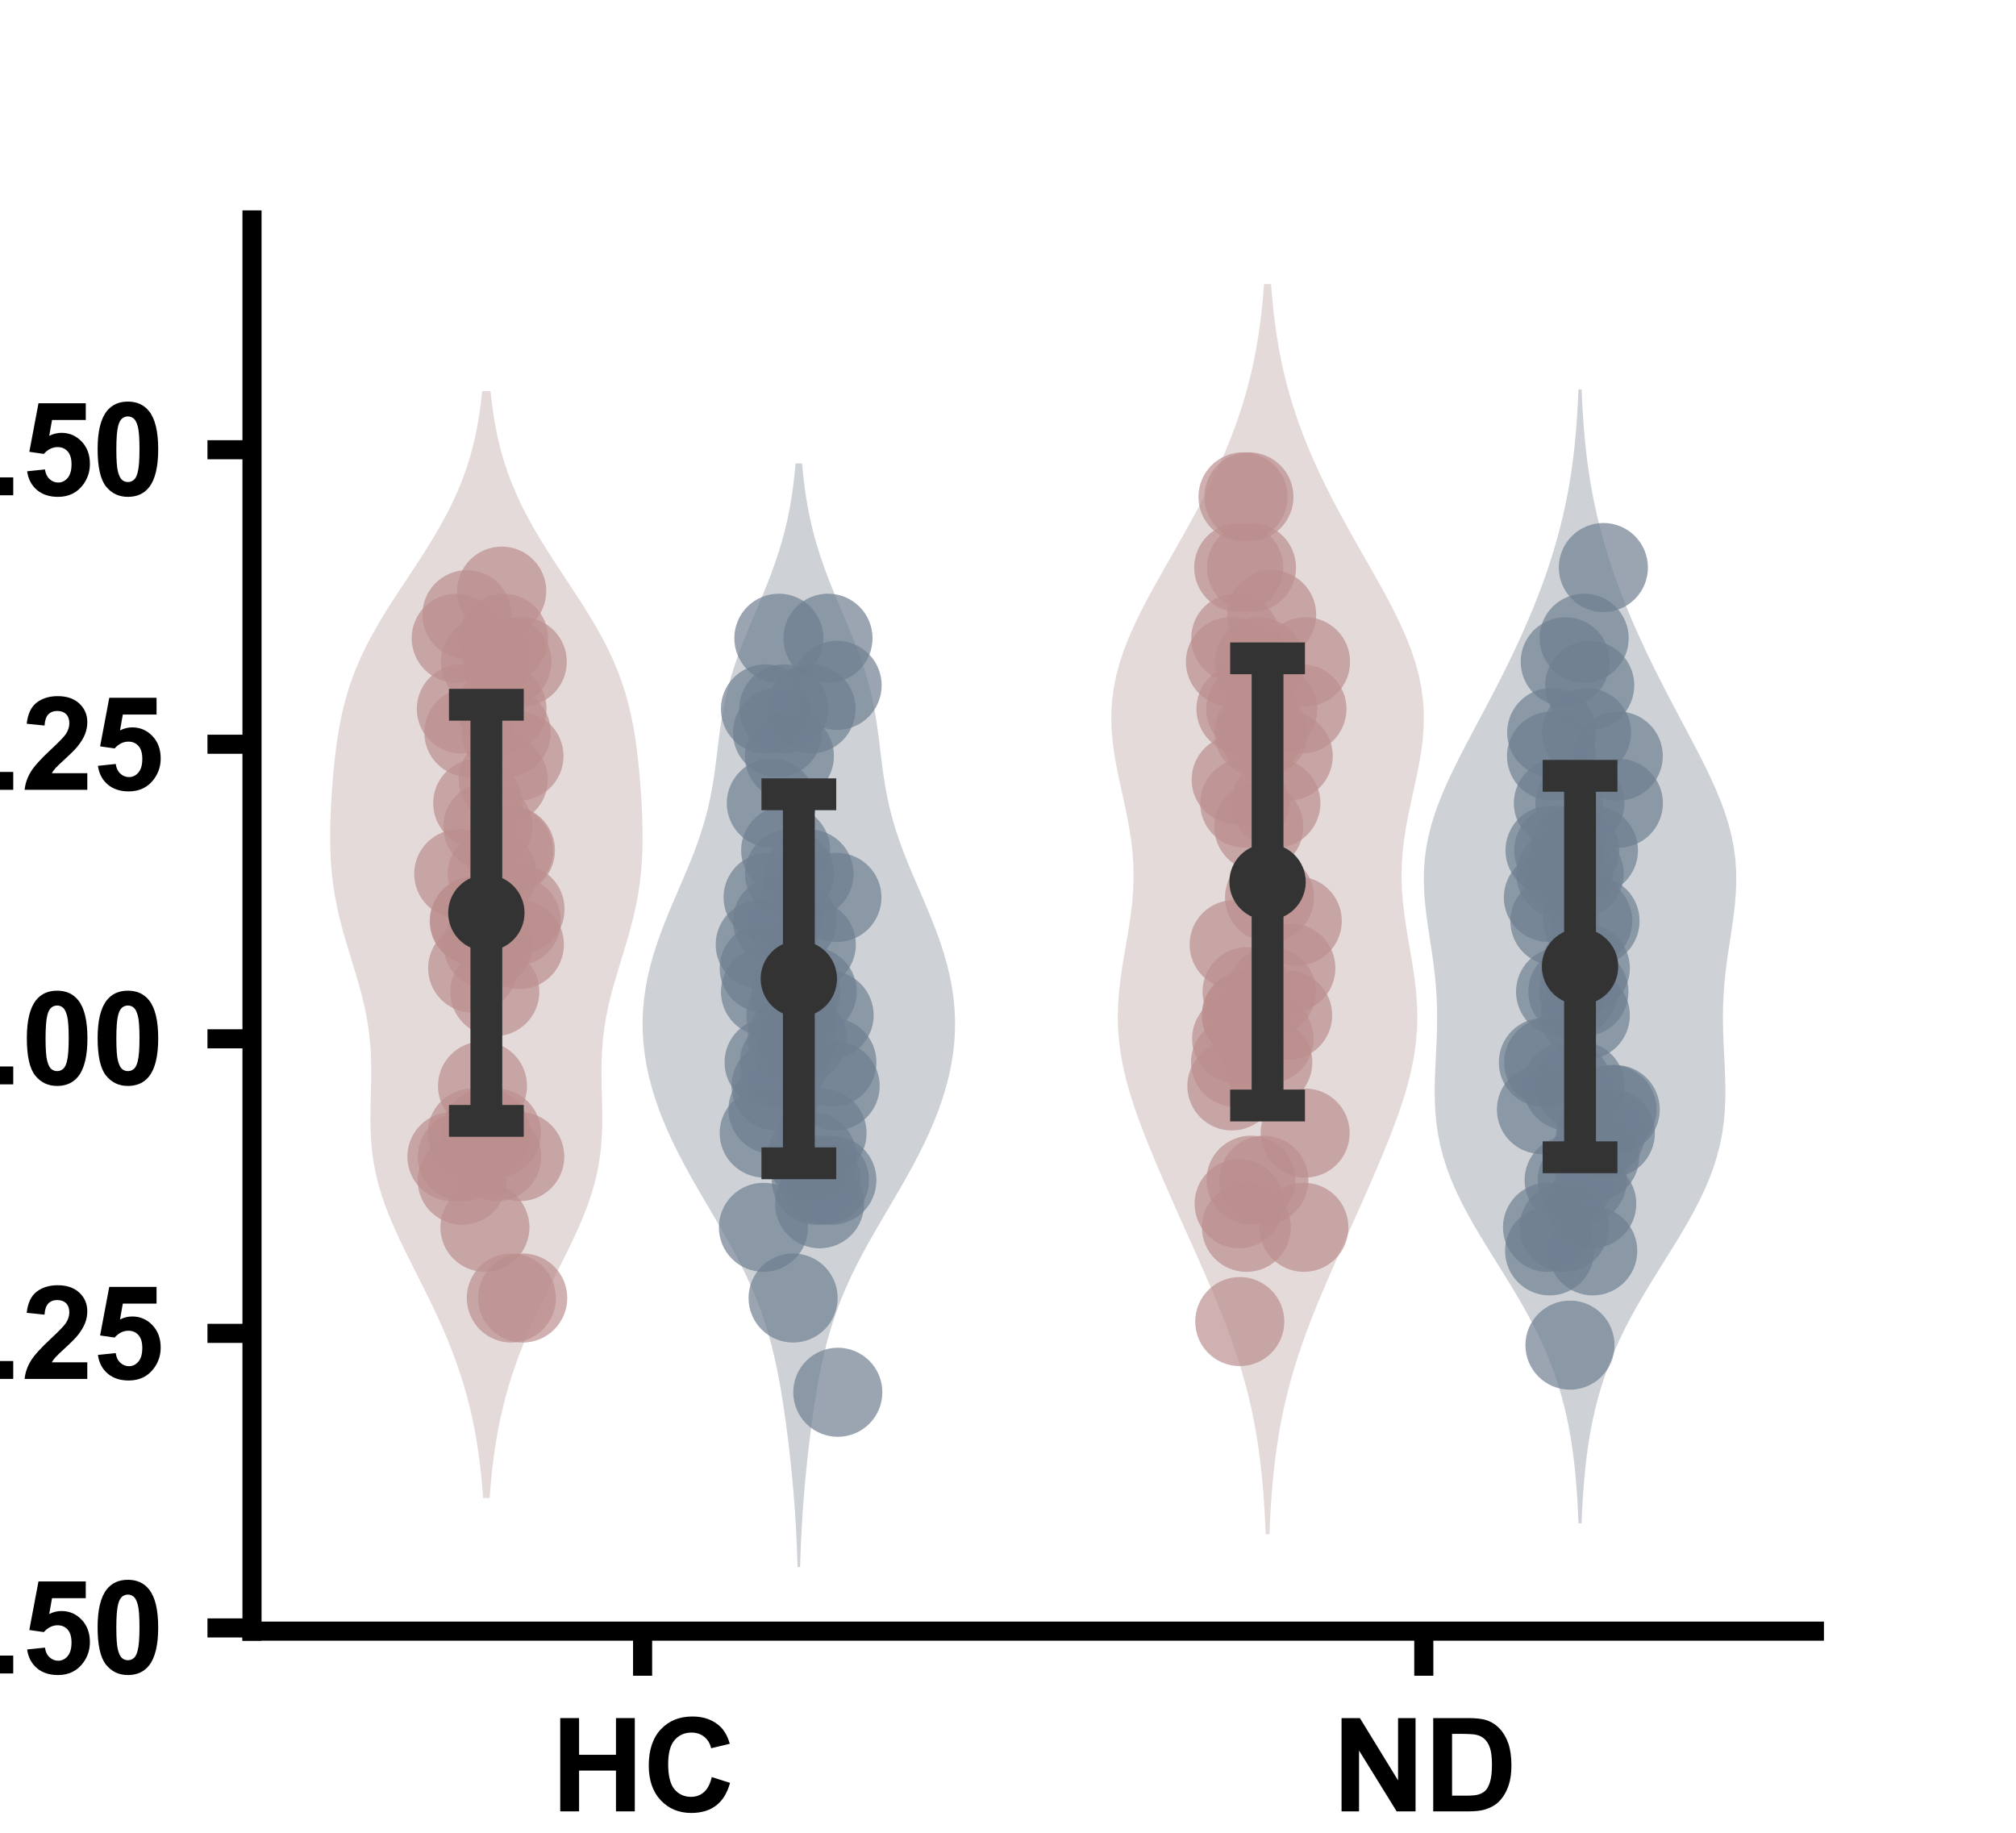 <?xml version="1.0" encoding="utf-8" standalone="no"?>
<!DOCTYPE svg PUBLIC "-//W3C//DTD SVG 1.1//EN"
  "http://www.w3.org/Graphics/SVG/1.1/DTD/svg11.dtd">
<svg xmlns:xlink="http://www.w3.org/1999/xlink" width="158.4pt" height="144pt" viewBox="0 0 158.4 144" xmlns="http://www.w3.org/2000/svg" version="1.1">
 <defs>
  <style type="text/css">*{stroke-linejoin: round; stroke-linecap: butt}</style>
 </defs>
 <g id="figure_1">
  <g id="patch_1">
   <path d="M 0 144 
L 158.4 144 
L 158.4 0 
L 0 0 
L 0 144 
z
" style="fill: none"/>
  </g>
  <g id="axes_1">
   <g id="patch_2">
    <path d="M 19.8 128.16 
L 142.56 128.16 
L 142.56 17.28 
L 19.8 17.28 
L 19.8 128.16 
z
" style="fill: none"/>
   </g>
   <g id="PolyCollection_1">
    <path d="M 38.47 117.696 
L 37.958 117.696 
L 37.89 116.818 
L 37.809 115.94 
L 37.711 115.061 
L 37.597 114.183 
L 37.463 113.304 
L 37.309 112.426 
L 37.133 111.547 
L 36.935 110.669 
L 36.712 109.79 
L 36.465 108.912 
L 36.192 108.033 
L 35.894 107.155 
L 35.572 106.277 
L 35.225 105.398 
L 34.856 104.52 
L 34.465 103.641 
L 34.056 102.763 
L 33.632 101.884 
L 33.196 101.006 
L 32.754 100.127 
L 32.312 99.249 
L 31.874 98.37 
L 31.449 97.492 
L 31.043 96.614 
L 30.663 95.735 
L 30.317 94.857 
L 30.01 93.978 
L 29.746 93.1 
L 29.528 92.221 
L 29.359 91.343 
L 29.236 90.464 
L 29.157 89.586 
L 29.115 88.708 
L 29.104 87.829 
L 29.114 86.951 
L 29.135 86.072 
L 29.156 85.194 
L 29.168 84.315 
L 29.16 83.437 
L 29.125 82.558 
L 29.057 81.68 
L 28.952 80.801 
L 28.809 79.923 
L 28.629 79.045 
L 28.416 78.166 
L 28.178 77.288 
L 27.92 76.409 
L 27.652 75.531 
L 27.383 74.652 
L 27.121 73.774 
L 26.875 72.895 
L 26.651 72.017 
L 26.455 71.139 
L 26.29 70.26 
L 26.158 69.382 
L 26.059 68.503 
L 25.991 67.625 
L 25.952 66.746 
L 25.938 65.868 
L 25.946 64.989 
L 25.971 64.111 
L 26.011 63.232 
L 26.064 62.354 
L 26.128 61.476 
L 26.204 60.597 
L 26.293 59.719 
L 26.397 58.84 
L 26.52 57.962 
L 26.667 57.083 
L 26.841 56.205 
L 27.048 55.326 
L 27.292 54.448 
L 27.576 53.57 
L 27.903 52.691 
L 28.273 51.813 
L 28.687 50.934 
L 29.142 50.056 
L 29.634 49.177 
L 30.159 48.299 
L 30.709 47.42 
L 31.278 46.542 
L 31.857 45.663 
L 32.438 44.785 
L 33.012 43.907 
L 33.572 43.028 
L 34.11 42.15 
L 34.62 41.271 
L 35.098 40.393 
L 35.538 39.514 
L 35.94 38.636 
L 36.3 37.757 
L 36.62 36.879 
L 36.901 36.001 
L 37.143 35.122 
L 37.35 34.244 
L 37.524 33.365 
L 37.669 32.487 
L 37.788 31.608 
L 37.885 30.73 
L 38.543 30.73 
L 38.543 30.73 
L 38.64 31.608 
L 38.759 32.487 
L 38.904 33.365 
L 39.078 34.244 
L 39.285 35.122 
L 39.527 36.001 
L 39.808 36.879 
L 40.128 37.757 
L 40.488 38.636 
L 40.89 39.514 
L 41.33 40.393 
L 41.808 41.271 
L 42.318 42.15 
L 42.856 43.028 
L 43.416 43.907 
L 43.99 44.785 
L 44.571 45.663 
L 45.15 46.542 
L 45.719 47.42 
L 46.269 48.299 
L 46.794 49.177 
L 47.286 50.056 
L 47.741 50.934 
L 48.155 51.813 
L 48.525 52.691 
L 48.852 53.57 
L 49.136 54.448 
L 49.38 55.326 
L 49.587 56.205 
L 49.761 57.083 
L 49.908 57.962 
L 50.031 58.84 
L 50.135 59.719 
L 50.224 60.597 
L 50.3 61.476 
L 50.364 62.354 
L 50.417 63.232 
L 50.457 64.111 
L 50.482 64.989 
L 50.49 65.868 
L 50.476 66.746 
L 50.437 67.625 
L 50.369 68.503 
L 50.27 69.382 
L 50.138 70.26 
L 49.973 71.139 
L 49.777 72.017 
L 49.553 72.895 
L 49.307 73.774 
L 49.045 74.652 
L 48.776 75.531 
L 48.508 76.409 
L 48.25 77.288 
L 48.012 78.166 
L 47.799 79.045 
L 47.619 79.923 
L 47.476 80.801 
L 47.371 81.68 
L 47.303 82.558 
L 47.268 83.437 
L 47.26 84.315 
L 47.272 85.194 
L 47.293 86.072 
L 47.314 86.951 
L 47.324 87.829 
L 47.313 88.708 
L 47.271 89.586 
L 47.192 90.464 
L 47.069 91.343 
L 46.9 92.221 
L 46.682 93.1 
L 46.418 93.978 
L 46.111 94.857 
L 45.765 95.735 
L 45.385 96.614 
L 44.979 97.492 
L 44.554 98.37 
L 44.116 99.249 
L 43.674 100.127 
L 43.232 101.006 
L 42.796 101.884 
L 42.372 102.763 
L 41.963 103.641 
L 41.572 104.52 
L 41.203 105.398 
L 40.856 106.277 
L 40.534 107.155 
L 40.236 108.033 
L 39.963 108.912 
L 39.716 109.79 
L 39.493 110.669 
L 39.295 111.547 
L 39.119 112.426 
L 38.965 113.304 
L 38.831 114.183 
L 38.717 115.061 
L 38.619 115.94 
L 38.538 116.818 
L 38.47 117.696 
z
" clip-path="url(#p661b9a3dc6)" style="fill: #b69595; fill-opacity: 0.35"/>
   </g>
   <g id="PolyCollection_2">
    <path d="M 62.864 123.12 
L 62.668 123.12 
L 62.639 122.244 
L 62.605 121.368 
L 62.563 120.493 
L 62.514 119.617 
L 62.458 118.741 
L 62.394 117.865 
L 62.323 116.989 
L 62.243 116.113 
L 62.157 115.238 
L 62.063 114.362 
L 61.962 113.486 
L 61.854 112.61 
L 61.738 111.734 
L 61.615 110.859 
L 61.481 109.983 
L 61.337 109.107 
L 61.179 108.231 
L 61.005 107.355 
L 60.811 106.48 
L 60.595 105.604 
L 60.354 104.728 
L 60.085 103.852 
L 59.784 102.976 
L 59.452 102.1 
L 59.087 101.225 
L 58.69 100.349 
L 58.262 99.473 
L 57.808 98.597 
L 57.33 97.721 
L 56.835 96.846 
L 56.326 95.97 
L 55.812 95.094 
L 55.297 94.218 
L 54.788 93.342 
L 54.29 92.467 
L 53.808 91.591 
L 53.348 90.715 
L 52.912 89.839 
L 52.505 88.963 
L 52.129 88.087 
L 51.787 87.212 
L 51.481 86.336 
L 51.213 85.46 
L 50.985 84.584 
L 50.798 83.708 
L 50.655 82.833 
L 50.555 81.957 
L 50.5 81.081 
L 50.49 80.205 
L 50.526 79.329 
L 50.607 78.453 
L 50.732 77.578 
L 50.9 76.702 
L 51.109 75.826 
L 51.357 74.95 
L 51.639 74.074 
L 51.952 73.199 
L 52.291 72.323 
L 52.649 71.447 
L 53.021 70.571 
L 53.399 69.695 
L 53.775 68.82 
L 54.142 67.944 
L 54.491 67.068 
L 54.818 66.192 
L 55.115 65.316 
L 55.38 64.44 
L 55.61 63.565 
L 55.806 62.689 
L 55.971 61.813 
L 56.11 60.937 
L 56.23 60.061 
L 56.338 59.186 
L 56.444 58.31 
L 56.557 57.434 
L 56.685 56.558 
L 56.837 55.682 
L 57.017 54.807 
L 57.229 53.931 
L 57.475 53.055 
L 57.754 52.179 
L 58.064 51.303 
L 58.398 50.427 
L 58.752 49.552 
L 59.118 48.676 
L 59.489 47.8 
L 59.856 46.924 
L 60.213 46.048 
L 60.554 45.173 
L 60.873 44.297 
L 61.167 43.421 
L 61.432 42.545 
L 61.668 41.669 
L 61.874 40.793 
L 62.051 39.918 
L 62.2 39.042 
L 62.325 38.166 
L 62.427 37.29 
L 62.508 36.414 
L 63.024 36.414 
L 63.024 36.414 
L 63.105 37.29 
L 63.207 38.166 
L 63.332 39.042 
L 63.481 39.918 
L 63.658 40.793 
L 63.864 41.669 
L 64.1 42.545 
L 64.365 43.421 
L 64.659 44.297 
L 64.978 45.173 
L 65.319 46.048 
L 65.676 46.924 
L 66.043 47.8 
L 66.414 48.676 
L 66.78 49.552 
L 67.134 50.427 
L 67.468 51.303 
L 67.778 52.179 
L 68.057 53.055 
L 68.303 53.931 
L 68.515 54.807 
L 68.695 55.682 
L 68.847 56.558 
L 68.975 57.434 
L 69.088 58.31 
L 69.194 59.186 
L 69.302 60.061 
L 69.422 60.937 
L 69.561 61.813 
L 69.726 62.689 
L 69.922 63.565 
L 70.152 64.44 
L 70.417 65.316 
L 70.714 66.192 
L 71.041 67.068 
L 71.39 67.944 
L 71.757 68.82 
L 72.133 69.695 
L 72.511 70.571 
L 72.883 71.447 
L 73.241 72.323 
L 73.58 73.199 
L 73.893 74.074 
L 74.175 74.95 
L 74.423 75.826 
L 74.632 76.702 
L 74.8 77.578 
L 74.925 78.453 
L 75.006 79.329 
L 75.042 80.205 
L 75.032 81.081 
L 74.977 81.957 
L 74.877 82.833 
L 74.734 83.708 
L 74.547 84.584 
L 74.319 85.46 
L 74.051 86.336 
L 73.745 87.212 
L 73.403 88.087 
L 73.027 88.963 
L 72.62 89.839 
L 72.184 90.715 
L 71.724 91.591 
L 71.242 92.467 
L 70.744 93.342 
L 70.235 94.218 
L 69.72 95.094 
L 69.206 95.97 
L 68.697 96.846 
L 68.202 97.721 
L 67.724 98.597 
L 67.27 99.473 
L 66.842 100.349 
L 66.445 101.225 
L 66.08 102.1 
L 65.748 102.976 
L 65.447 103.852 
L 65.178 104.728 
L 64.937 105.604 
L 64.721 106.48 
L 64.527 107.355 
L 64.353 108.231 
L 64.195 109.107 
L 64.051 109.983 
L 63.917 110.859 
L 63.794 111.734 
L 63.678 112.61 
L 63.57 113.486 
L 63.469 114.362 
L 63.375 115.238 
L 63.289 116.113 
L 63.209 116.989 
L 63.138 117.865 
L 63.074 118.741 
L 63.018 119.617 
L 62.969 120.493 
L 62.927 121.368 
L 62.893 122.244 
L 62.864 123.12 
z
" clip-path="url(#p661b9a3dc6)" style="fill: #74808c; fill-opacity: 0.35"/>
   </g>
   <g id="PolyCollection_3">
    <path d="M 99.739 120.552 
L 99.449 120.552 
L 99.405 119.56 
L 99.35 118.568 
L 99.284 117.575 
L 99.202 116.583 
L 99.105 115.591 
L 98.99 114.599 
L 98.855 113.606 
L 98.698 112.614 
L 98.517 111.622 
L 98.313 110.63 
L 98.082 109.637 
L 97.825 108.645 
L 97.543 107.653 
L 97.234 106.661 
L 96.901 105.668 
L 96.546 104.676 
L 96.169 103.684 
L 95.774 102.692 
L 95.364 101.699 
L 94.941 100.707 
L 94.509 99.715 
L 94.07 98.723 
L 93.627 97.731 
L 93.183 96.738 
L 92.739 95.746 
L 92.297 94.754 
L 91.858 93.762 
L 91.425 92.769 
L 90.999 91.777 
L 90.582 90.785 
L 90.176 89.793 
L 89.787 88.8 
L 89.417 87.808 
L 89.073 86.816 
L 88.759 85.824 
L 88.483 84.831 
L 88.249 83.839 
L 88.064 82.847 
L 87.93 81.855 
L 87.851 80.862 
L 87.826 79.87 
L 87.853 78.878 
L 87.928 77.886 
L 88.042 76.893 
L 88.187 75.901 
L 88.351 74.909 
L 88.523 73.917 
L 88.688 72.924 
L 88.835 71.932 
L 88.953 70.94 
L 89.032 69.948 
L 89.065 68.955 
L 89.049 67.963 
L 88.984 66.971 
L 88.87 65.979 
L 88.716 64.986 
L 88.528 63.994 
L 88.318 63.002 
L 88.099 62.01 
L 87.884 61.017 
L 87.686 60.025 
L 87.52 59.033 
L 87.396 58.041 
L 87.327 57.049 
L 87.318 56.056 
L 87.376 55.064 
L 87.505 54.072 
L 87.703 53.08 
L 87.97 52.087 
L 88.3 51.095 
L 88.687 50.103 
L 89.125 49.111 
L 89.605 48.118 
L 90.118 47.126 
L 90.657 46.134 
L 91.211 45.142 
L 91.775 44.149 
L 92.341 43.157 
L 92.903 42.165 
L 93.456 41.173 
L 93.996 40.18 
L 94.518 39.188 
L 95.02 38.196 
L 95.499 37.204 
L 95.953 36.211 
L 96.38 35.219 
L 96.778 34.227 
L 97.146 33.235 
L 97.485 32.242 
L 97.792 31.25 
L 98.069 30.258 
L 98.316 29.266 
L 98.533 28.273 
L 98.723 27.281 
L 98.886 26.289 
L 99.025 25.297 
L 99.142 24.304 
L 99.239 23.312 
L 99.319 22.32 
L 99.869 22.32 
L 99.869 22.32 
L 99.949 23.312 
L 100.046 24.304 
L 100.163 25.297 
L 100.302 26.289 
L 100.465 27.281 
L 100.655 28.273 
L 100.872 29.266 
L 101.119 30.258 
L 101.396 31.25 
L 101.703 32.242 
L 102.042 33.235 
L 102.41 34.227 
L 102.808 35.219 
L 103.235 36.211 
L 103.689 37.204 
L 104.168 38.196 
L 104.67 39.188 
L 105.192 40.18 
L 105.732 41.173 
L 106.285 42.165 
L 106.847 43.157 
L 107.413 44.149 
L 107.977 45.142 
L 108.531 46.134 
L 109.07 47.126 
L 109.583 48.118 
L 110.063 49.111 
L 110.501 50.103 
L 110.888 51.095 
L 111.218 52.087 
L 111.485 53.08 
L 111.683 54.072 
L 111.812 55.064 
L 111.87 56.056 
L 111.861 57.049 
L 111.792 58.041 
L 111.668 59.033 
L 111.502 60.025 
L 111.304 61.017 
L 111.089 62.01 
L 110.87 63.002 
L 110.66 63.994 
L 110.472 64.986 
L 110.318 65.979 
L 110.204 66.971 
L 110.139 67.963 
L 110.123 68.955 
L 110.156 69.948 
L 110.235 70.94 
L 110.353 71.932 
L 110.5 72.924 
L 110.665 73.917 
L 110.837 74.909 
L 111.001 75.901 
L 111.146 76.893 
L 111.26 77.886 
L 111.335 78.878 
L 111.362 79.87 
L 111.337 80.862 
L 111.258 81.855 
L 111.124 82.847 
L 110.939 83.839 
L 110.705 84.831 
L 110.429 85.824 
L 110.115 86.816 
L 109.771 87.808 
L 109.401 88.8 
L 109.012 89.793 
L 108.606 90.785 
L 108.189 91.777 
L 107.763 92.769 
L 107.33 93.762 
L 106.891 94.754 
L 106.449 95.746 
L 106.005 96.738 
L 105.561 97.731 
L 105.118 98.723 
L 104.679 99.715 
L 104.247 100.707 
L 103.824 101.699 
L 103.414 102.692 
L 103.019 103.684 
L 102.642 104.676 
L 102.287 105.668 
L 101.954 106.661 
L 101.645 107.653 
L 101.363 108.645 
L 101.106 109.637 
L 100.875 110.63 
L 100.671 111.622 
L 100.49 112.614 
L 100.333 113.606 
L 100.198 114.599 
L 100.083 115.591 
L 99.986 116.583 
L 99.904 117.575 
L 99.838 118.568 
L 99.783 119.56 
L 99.739 120.552 
z
" clip-path="url(#p661b9a3dc6)" style="fill: #b69595; fill-opacity: 0.35"/>
   </g>
   <g id="PolyCollection_4">
    <path d="M 124.267 119.684 
L 124.025 119.684 
L 123.986 118.784 
L 123.938 117.884 
L 123.877 116.984 
L 123.803 116.085 
L 123.714 115.185 
L 123.606 114.285 
L 123.478 113.385 
L 123.328 112.485 
L 123.153 111.585 
L 122.95 110.685 
L 122.718 109.785 
L 122.454 108.885 
L 122.157 107.985 
L 121.825 107.086 
L 121.457 106.186 
L 121.054 105.286 
L 120.617 104.386 
L 120.147 103.486 
L 119.649 102.586 
L 119.125 101.686 
L 118.582 100.786 
L 118.026 99.886 
L 117.464 98.986 
L 116.904 98.086 
L 116.354 97.187 
L 115.822 96.287 
L 115.315 95.387 
L 114.842 94.487 
L 114.408 93.587 
L 114.02 92.687 
L 113.681 91.787 
L 113.394 90.887 
L 113.162 89.987 
L 112.982 89.087 
L 112.853 88.187 
L 112.772 87.288 
L 112.732 86.388 
L 112.726 85.488 
L 112.746 84.588 
L 112.783 83.688 
L 112.828 82.788 
L 112.871 81.888 
L 112.904 80.988 
L 112.919 80.088 
L 112.911 79.188 
L 112.876 78.288 
L 112.813 77.389 
L 112.724 76.489 
L 112.613 75.589 
L 112.484 74.689 
L 112.347 73.789 
L 112.211 72.889 
L 112.085 71.989 
L 111.979 71.089 
L 111.905 70.189 
L 111.87 69.289 
L 111.882 68.389 
L 111.945 67.49 
L 112.064 66.59 
L 112.239 65.69 
L 112.468 64.79 
L 112.748 63.89 
L 113.076 62.99 
L 113.444 62.09 
L 113.847 61.19 
L 114.277 60.29 
L 114.728 59.39 
L 115.193 58.49 
L 115.668 57.591 
L 116.146 56.691 
L 116.623 55.791 
L 117.097 54.891 
L 117.564 53.991 
L 118.022 53.091 
L 118.469 52.191 
L 118.904 51.291 
L 119.325 50.391 
L 119.731 49.491 
L 120.122 48.592 
L 120.496 47.692 
L 120.853 46.792 
L 121.192 45.892 
L 121.512 44.992 
L 121.812 44.092 
L 122.093 43.192 
L 122.354 42.292 
L 122.593 41.392 
L 122.813 40.492 
L 123.011 39.592 
L 123.189 38.693 
L 123.347 37.793 
L 123.486 36.893 
L 123.607 35.993 
L 123.71 35.093 
L 123.798 34.193 
L 123.872 33.293 
L 123.932 32.393 
L 123.982 31.493 
L 124.021 30.593 
L 124.271 30.593 
L 124.271 30.593 
L 124.31 31.493 
L 124.36 32.393 
L 124.42 33.293 
L 124.494 34.193 
L 124.582 35.093 
L 124.685 35.993 
L 124.806 36.893 
L 124.945 37.793 
L 125.103 38.693 
L 125.281 39.592 
L 125.479 40.492 
L 125.699 41.392 
L 125.938 42.292 
L 126.199 43.192 
L 126.48 44.092 
L 126.78 44.992 
L 127.1 45.892 
L 127.439 46.792 
L 127.796 47.692 
L 128.17 48.592 
L 128.561 49.491 
L 128.967 50.391 
L 129.388 51.291 
L 129.823 52.191 
L 130.27 53.091 
L 130.728 53.991 
L 131.195 54.891 
L 131.669 55.791 
L 132.146 56.691 
L 132.624 57.591 
L 133.099 58.49 
L 133.564 59.39 
L 134.015 60.29 
L 134.445 61.19 
L 134.848 62.09 
L 135.216 62.99 
L 135.544 63.89 
L 135.824 64.79 
L 136.053 65.69 
L 136.228 66.59 
L 136.347 67.49 
L 136.41 68.389 
L 136.422 69.289 
L 136.387 70.189 
L 136.313 71.089 
L 136.207 71.989 
L 136.081 72.889 
L 135.945 73.789 
L 135.808 74.689 
L 135.679 75.589 
L 135.568 76.489 
L 135.479 77.389 
L 135.416 78.288 
L 135.381 79.188 
L 135.373 80.088 
L 135.388 80.988 
L 135.421 81.888 
L 135.464 82.788 
L 135.509 83.688 
L 135.546 84.588 
L 135.566 85.488 
L 135.56 86.388 
L 135.52 87.288 
L 135.439 88.187 
L 135.31 89.087 
L 135.13 89.987 
L 134.898 90.887 
L 134.611 91.787 
L 134.272 92.687 
L 133.884 93.587 
L 133.45 94.487 
L 132.977 95.387 
L 132.47 96.287 
L 131.938 97.187 
L 131.388 98.086 
L 130.828 98.986 
L 130.266 99.886 
L 129.71 100.786 
L 129.167 101.686 
L 128.643 102.586 
L 128.145 103.486 
L 127.675 104.386 
L 127.238 105.286 
L 126.835 106.186 
L 126.467 107.086 
L 126.135 107.985 
L 125.838 108.885 
L 125.574 109.785 
L 125.342 110.685 
L 125.139 111.585 
L 124.964 112.485 
L 124.814 113.385 
L 124.686 114.285 
L 124.578 115.185 
L 124.489 116.085 
L 124.415 116.984 
L 124.354 117.884 
L 124.306 118.784 
L 124.267 119.684 
z
" clip-path="url(#p661b9a3dc6)" style="fill: #74808c; fill-opacity: 0.35"/>
   </g>
   <g id="patch_3">
    <path d="M 25.938 81.619 
L 50.49 81.619 
L 50.49 71.721 
L 25.938 71.721 
L 25.938 81.619 
z
" clip-path="url(#p661b9a3dc6)" style="fill: none"/>
   </g>
   <g id="patch_4">
    <path d="M 87.318 81.619 
L 111.87 81.619 
L 111.87 69.291 
L 87.318 69.291 
L 87.318 81.619 
z
" clip-path="url(#p661b9a3dc6)" style="fill: none"/>
   </g>
   <g id="patch_5">
    <path d="M 50.49 81.619 
L 75.042 81.619 
L 75.042 76.902 
L 50.49 76.902 
L 50.49 81.619 
z
" clip-path="url(#p661b9a3dc6)" style="fill: none"/>
   </g>
   <g id="patch_6">
    <path d="M 111.87 81.619 
L 136.422 81.619 
L 136.422 75.941 
L 111.87 75.941 
L 111.87 81.619 
z
" clip-path="url(#p661b9a3dc6)" style="fill: none"/>
   </g>
   <g id="patch_7">
    <path d="M 50.49 81.619 
L 50.49 81.619 
L 50.49 81.619 
L 50.49 81.619 
z
" clip-path="url(#p661b9a3dc6)" style="fill: #3274a1"/>
   </g>
   <g id="patch_8">
    <path d="M 50.49 81.619 
L 50.49 81.619 
L 50.49 81.619 
L 50.49 81.619 
z
" clip-path="url(#p661b9a3dc6)" style="fill: #e1812c"/>
   </g>
   <g id="matplotlib.axis_1">
    <g id="xtick_1">
     <g id="line2d_1">
      <defs>
       <path id="m6bcc6c68e6" d="M 0 0 
L 0 3.5 
" style="stroke: #000000; stroke-width: 1.5"/>
      </defs>
      <g>
       <use xlink:href="#m6bcc6c68e6" x="50.49" y="128.16" style="stroke: #000000; stroke-width: 1.5"/>
      </g>
     </g>
     <g id="text_1">
      <!-- HC -->
      <g transform="translate(43.268 142.318) scale(0.1 -0.1)">
       <defs>
        <path id="Arial-BoldMT-48" d="M 469 0 
L 469 4581 
L 1394 4581 
L 1394 2778 
L 3206 2778 
L 3206 4581 
L 4131 4581 
L 4131 0 
L 3206 0 
L 3206 2003 
L 1394 2003 
L 1394 0 
L 469 0 
z
" transform="scale(0.016)"/>
        <path id="Arial-BoldMT-43" d="M 3397 1684 
L 4294 1400 
Q 4088 650 3608 286 
Q 3128 -78 2391 -78 
Q 1478 -78 890 545 
Q 303 1169 303 2250 
Q 303 3394 893 4026 
Q 1484 4659 2447 4659 
Q 3288 4659 3813 4163 
Q 4125 3869 4281 3319 
L 3366 3100 
Q 3284 3456 3026 3662 
Q 2769 3869 2400 3869 
Q 1891 3869 1573 3503 
Q 1256 3138 1256 2319 
Q 1256 1450 1568 1081 
Q 1881 713 2381 713 
Q 2750 713 3015 947 
Q 3281 1181 3397 1684 
z
" transform="scale(0.016)"/>
       </defs>
       <use xlink:href="#Arial-BoldMT-48"/>
       <use xlink:href="#Arial-BoldMT-43" x="72.217"/>
      </g>
     </g>
    </g>
    <g id="xtick_2">
     <g id="line2d_2">
      <g>
       <use xlink:href="#m6bcc6c68e6" x="111.87" y="128.16" style="stroke: #000000; stroke-width: 1.5"/>
      </g>
     </g>
     <g id="text_2">
      <!-- ND -->
      <g transform="translate(104.648 142.318) scale(0.1 -0.1)">
       <defs>
        <path id="Arial-BoldMT-4e" d="M 475 0 
L 475 4581 
L 1375 4581 
L 3250 1522 
L 3250 4581 
L 4109 4581 
L 4109 0 
L 3181 0 
L 1334 2988 
L 1334 0 
L 475 0 
z
" transform="scale(0.016)"/>
        <path id="Arial-BoldMT-44" d="M 463 4581 
L 2153 4581 
Q 2725 4581 3025 4494 
Q 3428 4375 3715 4072 
Q 4003 3769 4153 3330 
Q 4303 2891 4303 2247 
Q 4303 1681 4163 1272 
Q 3991 772 3672 463 
Q 3431 228 3022 97 
Q 2716 0 2203 0 
L 463 0 
L 463 4581 
z
M 1388 3806 
L 1388 772 
L 2078 772 
Q 2466 772 2638 816 
Q 2863 872 3011 1006 
Q 3159 1141 3253 1448 
Q 3347 1756 3347 2288 
Q 3347 2819 3253 3103 
Q 3159 3388 2990 3547 
Q 2822 3706 2563 3763 
Q 2369 3806 1803 3806 
L 1388 3806 
z
" transform="scale(0.016)"/>
       </defs>
       <use xlink:href="#Arial-BoldMT-4e"/>
       <use xlink:href="#Arial-BoldMT-44" x="72.217"/>
      </g>
     </g>
    </g>
   </g>
   <g id="matplotlib.axis_2">
    <g id="ytick_1">
     <g id="line2d_3">
      <defs>
       <path id="m15488f8ae9" d="M 0 0 
L -3.5 0 
" style="stroke: #000000; stroke-width: 1.5"/>
      </defs>
      <g>
       <use xlink:href="#m15488f8ae9" x="19.8" y="127.903" style="stroke: #000000; stroke-width: 1.5"/>
      </g>
     </g>
     <g id="text_3">
      <!-- −0.50 -->
      <g transform="translate(-12.502 131.482) scale(0.1 -0.1)">
       <defs>
        <path id="Arial-BoldMT-2212" d="M 266 1850 
L 266 2672 
L 3469 2672 
L 3469 1850 
L 266 1850 
z
" transform="scale(0.016)"/>
        <path id="Arial-BoldMT-30" d="M 1756 4600 
Q 2422 4600 2797 4125 
Q 3244 3563 3244 2259 
Q 3244 959 2794 391 
Q 2422 -78 1756 -78 
Q 1088 -78 678 436 
Q 269 950 269 2269 
Q 269 3563 719 4131 
Q 1091 4600 1756 4600 
z
M 1756 3872 
Q 1597 3872 1472 3770 
Q 1347 3669 1278 3406 
Q 1188 3066 1188 2259 
Q 1188 1453 1269 1151 
Q 1350 850 1473 750 
Q 1597 650 1756 650 
Q 1916 650 2041 751 
Q 2166 853 2234 1116 
Q 2325 1453 2325 2259 
Q 2325 3066 2244 3367 
Q 2163 3669 2039 3770 
Q 1916 3872 1756 3872 
z
" transform="scale(0.016)"/>
        <path id="Arial-BoldMT-2e" d="M 459 0 
L 459 878 
L 1338 878 
L 1338 0 
L 459 0 
z
" transform="scale(0.016)"/>
        <path id="Arial-BoldMT-35" d="M 284 1178 
L 1159 1269 
Q 1197 972 1381 798 
Q 1566 625 1806 625 
Q 2081 625 2272 848 
Q 2463 1072 2463 1522 
Q 2463 1944 2273 2155 
Q 2084 2366 1781 2366 
Q 1403 2366 1103 2031 
L 391 2134 
L 841 4519 
L 3163 4519 
L 3163 3697 
L 1506 3697 
L 1369 2919 
Q 1663 3066 1969 3066 
Q 2553 3066 2959 2641 
Q 3366 2216 3366 1538 
Q 3366 972 3038 528 
Q 2591 -78 1797 -78 
Q 1163 -78 763 262 
Q 363 603 284 1178 
z
" transform="scale(0.016)"/>
       </defs>
       <use xlink:href="#Arial-BoldMT-2212"/>
       <use xlink:href="#Arial-BoldMT-30" x="58.398"/>
       <use xlink:href="#Arial-BoldMT-2e" x="114.014"/>
       <use xlink:href="#Arial-BoldMT-35" x="141.797"/>
       <use xlink:href="#Arial-BoldMT-30" x="197.412"/>
      </g>
     </g>
    </g>
    <g id="ytick_2">
     <g id="line2d_4">
      <g>
       <use xlink:href="#m15488f8ae9" x="19.8" y="104.761" style="stroke: #000000; stroke-width: 1.5"/>
      </g>
     </g>
     <g id="text_4">
      <!-- −0.25 -->
      <g transform="translate(-12.502 108.34) scale(0.1 -0.1)">
       <defs>
        <path id="Arial-BoldMT-32" d="M 3238 816 
L 3238 0 
L 159 0 
Q 209 463 459 877 
Q 709 1291 1447 1975 
Q 2041 2528 2175 2725 
Q 2356 2997 2356 3263 
Q 2356 3556 2198 3714 
Q 2041 3872 1763 3872 
Q 1488 3872 1325 3706 
Q 1163 3541 1138 3156 
L 263 3244 
Q 341 3969 753 4284 
Q 1166 4600 1784 4600 
Q 2463 4600 2850 4234 
Q 3238 3869 3238 3325 
Q 3238 3016 3127 2736 
Q 3016 2456 2775 2150 
Q 2616 1947 2200 1565 
Q 1784 1184 1673 1059 
Q 1563 934 1494 816 
L 3238 816 
z
" transform="scale(0.016)"/>
       </defs>
       <use xlink:href="#Arial-BoldMT-2212"/>
       <use xlink:href="#Arial-BoldMT-30" x="58.398"/>
       <use xlink:href="#Arial-BoldMT-2e" x="114.014"/>
       <use xlink:href="#Arial-BoldMT-32" x="141.797"/>
       <use xlink:href="#Arial-BoldMT-35" x="197.412"/>
      </g>
     </g>
    </g>
    <g id="ytick_3">
     <g id="line2d_5">
      <g>
       <use xlink:href="#m15488f8ae9" x="19.8" y="81.619" style="stroke: #000000; stroke-width: 1.5"/>
      </g>
     </g>
     <g id="text_5">
      <!-- 0.00 -->
      <g transform="translate(-6.661 85.197) scale(0.1 -0.1)">
       <use xlink:href="#Arial-BoldMT-30"/>
       <use xlink:href="#Arial-BoldMT-2e" x="55.615"/>
       <use xlink:href="#Arial-BoldMT-30" x="83.398"/>
       <use xlink:href="#Arial-BoldMT-30" x="139.014"/>
      </g>
     </g>
    </g>
    <g id="ytick_4">
     <g id="line2d_6">
      <g>
       <use xlink:href="#m15488f8ae9" x="19.8" y="58.476" style="stroke: #000000; stroke-width: 1.5"/>
      </g>
     </g>
     <g id="text_6">
      <!-- 0.25 -->
      <g transform="translate(-6.661 62.055) scale(0.1 -0.1)">
       <use xlink:href="#Arial-BoldMT-30"/>
       <use xlink:href="#Arial-BoldMT-2e" x="55.615"/>
       <use xlink:href="#Arial-BoldMT-32" x="83.398"/>
       <use xlink:href="#Arial-BoldMT-35" x="139.014"/>
      </g>
     </g>
    </g>
    <g id="ytick_5">
     <g id="line2d_7">
      <g>
       <use xlink:href="#m15488f8ae9" x="19.8" y="35.334" style="stroke: #000000; stroke-width: 1.5"/>
      </g>
     </g>
     <g id="text_7">
      <!-- 0.50 -->
      <g transform="translate(-6.661 38.913) scale(0.1 -0.1)">
       <use xlink:href="#Arial-BoldMT-30"/>
       <use xlink:href="#Arial-BoldMT-2e" x="55.615"/>
       <use xlink:href="#Arial-BoldMT-35" x="83.398"/>
       <use xlink:href="#Arial-BoldMT-30" x="139.014"/>
      </g>
     </g>
    </g>
    <g id="text_8">
     <!--  MB score (a.u.) -->
     <g transform="translate(-18.606 109.947) rotate(-90) scale(0.1 -0.1)">
      <defs>
       <path id="Arial-BoldMT-20" transform="scale(0.016)"/>
       <path id="Arial-BoldMT-4d" d="M 453 0 
L 453 4581 
L 1838 4581 
L 2669 1456 
L 3491 4581 
L 4878 4581 
L 4878 0 
L 4019 0 
L 4019 3606 
L 3109 0 
L 2219 0 
L 1313 3606 
L 1313 0 
L 453 0 
z
" transform="scale(0.016)"/>
       <path id="Arial-BoldMT-42" d="M 469 4581 
L 2300 4581 
Q 2844 4581 3111 4536 
Q 3378 4491 3589 4347 
Q 3800 4203 3940 3964 
Q 4081 3725 4081 3428 
Q 4081 3106 3907 2837 
Q 3734 2569 3438 2434 
Q 3856 2313 4081 2019 
Q 4306 1725 4306 1328 
Q 4306 1016 4161 720 
Q 4016 425 3764 248 
Q 3513 72 3144 31 
Q 2913 6 2028 0 
L 469 0 
L 469 4581 
z
M 1394 3819 
L 1394 2759 
L 2000 2759 
Q 2541 2759 2672 2775 
Q 2909 2803 3045 2939 
Q 3181 3075 3181 3297 
Q 3181 3509 3064 3642 
Q 2947 3775 2716 3803 
Q 2578 3819 1925 3819 
L 1394 3819 
z
M 1394 1997 
L 1394 772 
L 2250 772 
Q 2750 772 2884 800 
Q 3091 838 3220 983 
Q 3350 1128 3350 1372 
Q 3350 1578 3250 1722 
Q 3150 1866 2961 1931 
Q 2772 1997 2141 1997 
L 1394 1997 
z
" transform="scale(0.016)"/>
       <path id="Arial-BoldMT-73" d="M 150 947 
L 1031 1081 
Q 1088 825 1259 692 
Q 1431 559 1741 559 
Q 2081 559 2253 684 
Q 2369 772 2369 919 
Q 2369 1019 2306 1084 
Q 2241 1147 2013 1200 
Q 950 1434 666 1628 
Q 272 1897 272 2375 
Q 272 2806 612 3100 
Q 953 3394 1669 3394 
Q 2350 3394 2681 3172 
Q 3013 2950 3138 2516 
L 2309 2363 
Q 2256 2556 2107 2659 
Q 1959 2763 1684 2763 
Q 1338 2763 1188 2666 
Q 1088 2597 1088 2488 
Q 1088 2394 1175 2328 
Q 1294 2241 1995 2081 
Q 2697 1922 2975 1691 
Q 3250 1456 3250 1038 
Q 3250 581 2869 253 
Q 2488 -75 1741 -75 
Q 1063 -75 667 200 
Q 272 475 150 947 
z
" transform="scale(0.016)"/>
       <path id="Arial-BoldMT-63" d="M 3353 2338 
L 2488 2181 
Q 2444 2441 2289 2572 
Q 2134 2703 1888 2703 
Q 1559 2703 1364 2476 
Q 1169 2250 1169 1719 
Q 1169 1128 1367 884 
Q 1566 641 1900 641 
Q 2150 641 2309 783 
Q 2469 925 2534 1272 
L 3397 1125 
Q 3263 531 2881 228 
Q 2500 -75 1859 -75 
Q 1131 -75 698 384 
Q 266 844 266 1656 
Q 266 2478 700 2936 
Q 1134 3394 1875 3394 
Q 2481 3394 2839 3133 
Q 3197 2872 3353 2338 
z
" transform="scale(0.016)"/>
       <path id="Arial-BoldMT-6f" d="M 256 1706 
Q 256 2144 472 2553 
Q 688 2963 1083 3178 
Q 1478 3394 1966 3394 
Q 2719 3394 3200 2905 
Q 3681 2416 3681 1669 
Q 3681 916 3195 420 
Q 2709 -75 1972 -75 
Q 1516 -75 1102 131 
Q 688 338 472 736 
Q 256 1134 256 1706 
z
M 1156 1659 
Q 1156 1166 1390 903 
Q 1625 641 1969 641 
Q 2313 641 2545 903 
Q 2778 1166 2778 1666 
Q 2778 2153 2545 2415 
Q 2313 2678 1969 2678 
Q 1625 2678 1390 2415 
Q 1156 2153 1156 1659 
z
" transform="scale(0.016)"/>
       <path id="Arial-BoldMT-72" d="M 1300 0 
L 422 0 
L 422 3319 
L 1238 3319 
L 1238 2847 
Q 1447 3181 1614 3287 
Q 1781 3394 1994 3394 
Q 2294 3394 2572 3228 
L 2300 2463 
Q 2078 2606 1888 2606 
Q 1703 2606 1575 2504 
Q 1447 2403 1373 2137 
Q 1300 1872 1300 1025 
L 1300 0 
z
" transform="scale(0.016)"/>
       <path id="Arial-BoldMT-65" d="M 2381 1056 
L 3256 909 
Q 3088 428 2723 176 
Q 2359 -75 1813 -75 
Q 947 -75 531 491 
Q 203 944 203 1634 
Q 203 2459 634 2926 
Q 1066 3394 1725 3394 
Q 2466 3394 2894 2905 
Q 3322 2416 3303 1406 
L 1103 1406 
Q 1113 1016 1316 798 
Q 1519 581 1822 581 
Q 2028 581 2168 693 
Q 2309 806 2381 1056 
z
M 2431 1944 
Q 2422 2325 2234 2523 
Q 2047 2722 1778 2722 
Q 1491 2722 1303 2513 
Q 1116 2303 1119 1944 
L 2431 1944 
z
" transform="scale(0.016)"/>
       <path id="Arial-BoldMT-28" d="M 1916 -1347 
L 1313 -1347 
Q 834 -625 584 153 
Q 334 931 334 1659 
Q 334 2563 644 3369 
Q 913 4069 1325 4659 
L 1925 4659 
Q 1497 3713 1336 3048 
Q 1175 2384 1175 1641 
Q 1175 1128 1270 590 
Q 1366 53 1531 -431 
Q 1641 -750 1916 -1347 
z
" transform="scale(0.016)"/>
       <path id="Arial-BoldMT-61" d="M 1116 2306 
L 319 2450 
Q 453 2931 781 3162 
Q 1109 3394 1756 3394 
Q 2344 3394 2631 3255 
Q 2919 3116 3036 2902 
Q 3153 2688 3153 2116 
L 3144 1091 
Q 3144 653 3186 445 
Q 3228 238 3344 0 
L 2475 0 
Q 2441 88 2391 259 
Q 2369 338 2359 363 
Q 2134 144 1878 34 
Q 1622 -75 1331 -75 
Q 819 -75 523 203 
Q 228 481 228 906 
Q 228 1188 362 1408 
Q 497 1628 739 1745 
Q 981 1863 1438 1950 
Q 2053 2066 2291 2166 
L 2291 2253 
Q 2291 2506 2166 2614 
Q 2041 2722 1694 2722 
Q 1459 2722 1328 2630 
Q 1197 2538 1116 2306 
z
M 2291 1594 
Q 2122 1538 1756 1459 
Q 1391 1381 1278 1306 
Q 1106 1184 1106 997 
Q 1106 813 1243 678 
Q 1381 544 1594 544 
Q 1831 544 2047 700 
Q 2206 819 2256 991 
Q 2291 1103 2291 1419 
L 2291 1594 
z
" transform="scale(0.016)"/>
       <path id="Arial-BoldMT-75" d="M 2644 0 
L 2644 497 
Q 2463 231 2167 78 
Q 1872 -75 1544 -75 
Q 1209 -75 943 72 
Q 678 219 559 484 
Q 441 750 441 1219 
L 441 3319 
L 1319 3319 
L 1319 1794 
Q 1319 1094 1367 936 
Q 1416 778 1544 686 
Q 1672 594 1869 594 
Q 2094 594 2272 717 
Q 2450 841 2515 1023 
Q 2581 1206 2581 1919 
L 2581 3319 
L 3459 3319 
L 3459 0 
L 2644 0 
z
" transform="scale(0.016)"/>
       <path id="Arial-BoldMT-29" d="M 216 -1347 
Q 475 -791 581 -494 
Q 688 -197 778 190 
Q 869 578 912 926 
Q 956 1275 956 1641 
Q 956 2384 797 3048 
Q 638 3713 209 4659 
L 806 4659 
Q 1278 3988 1539 3234 
Q 1800 2481 1800 1706 
Q 1800 1053 1594 306 
Q 1359 -531 822 -1347 
L 216 -1347 
z
" transform="scale(0.016)"/>
      </defs>
      <use xlink:href="#Arial-BoldMT-20"/>
      <use xlink:href="#Arial-BoldMT-4d" x="27.783"/>
      <use xlink:href="#Arial-BoldMT-42" x="111.084"/>
      <use xlink:href="#Arial-BoldMT-20" x="183.301"/>
      <use xlink:href="#Arial-BoldMT-73" x="211.084"/>
      <use xlink:href="#Arial-BoldMT-63" x="266.699"/>
      <use xlink:href="#Arial-BoldMT-6f" x="322.314"/>
      <use xlink:href="#Arial-BoldMT-72" x="383.398"/>
      <use xlink:href="#Arial-BoldMT-65" x="422.314"/>
      <use xlink:href="#Arial-BoldMT-20" x="477.93"/>
      <use xlink:href="#Arial-BoldMT-28" x="505.713"/>
      <use xlink:href="#Arial-BoldMT-61" x="539.014"/>
      <use xlink:href="#Arial-BoldMT-2e" x="594.629"/>
      <use xlink:href="#Arial-BoldMT-75" x="622.412"/>
      <use xlink:href="#Arial-BoldMT-2e" x="683.496"/>
      <use xlink:href="#Arial-BoldMT-29" x="711.279"/>
     </g>
    </g>
   </g>
   <g id="PathCollection_1">
    <defs>
     <path id="C0_0_2aca5669a1" d="M 0 3.5 
C 0.928 3.5 1.819 3.131 2.475 2.475 
C 3.131 1.819 3.5 0.928 3.5 -0 
C 3.5 -0.928 3.131 -1.819 2.475 -2.475 
C 1.819 -3.131 0.928 -3.5 0 -3.5 
C -0.928 -3.5 -1.819 -3.131 -2.475 -2.475 
C -3.131 -1.819 -3.5 -0.928 -3.5 0 
C -3.5 0.928 -3.131 1.819 -2.475 2.475 
C -1.819 3.131 -0.928 3.5 0 3.5 
z
"/>
    </defs>
    <g clip-path="url(#p661b9a3dc6)">
     <use xlink:href="#C0_0_2aca5669a1" x="41.035" y="51.997" style="fill: #bc8f8f; fill-opacity: 0.7"/>
    </g>
    <g clip-path="url(#p661b9a3dc6)">
     <use xlink:href="#C0_0_2aca5669a1" x="41.07" y="101.984" style="fill: #bc8f8f; fill-opacity: 0.7"/>
    </g>
    <g clip-path="url(#p661b9a3dc6)">
     <use xlink:href="#C0_0_2aca5669a1" x="39.442" y="55.699" style="fill: #bc8f8f; fill-opacity: 0.7"/>
    </g>
    <g clip-path="url(#p661b9a3dc6)">
     <use xlink:href="#C0_0_2aca5669a1" x="40.81" y="74.213" style="fill: #bc8f8f; fill-opacity: 0.7"/>
    </g>
    <g clip-path="url(#p661b9a3dc6)">
     <use xlink:href="#C0_0_2aca5669a1" x="38.335" y="74.213" style="fill: #bc8f8f; fill-opacity: 0.7"/>
    </g>
    <g clip-path="url(#p661b9a3dc6)">
     <use xlink:href="#C0_0_2aca5669a1" x="39.032" y="90.875" style="fill: #bc8f8f; fill-opacity: 0.7"/>
    </g>
    <g clip-path="url(#p661b9a3dc6)">
     <use xlink:href="#C0_0_2aca5669a1" x="39.829" y="51.997" style="fill: #bc8f8f; fill-opacity: 0.7"/>
    </g>
    <g clip-path="url(#p661b9a3dc6)">
     <use xlink:href="#C0_0_2aca5669a1" x="36.837" y="57.551" style="fill: #bc8f8f; fill-opacity: 0.7"/>
    </g>
    <g clip-path="url(#p661b9a3dc6)">
     <use xlink:href="#C0_0_2aca5669a1" x="37.911" y="85.321" style="fill: #bc8f8f; fill-opacity: 0.7"/>
    </g>
    <g clip-path="url(#p661b9a3dc6)">
     <use xlink:href="#C0_0_2aca5669a1" x="39.542" y="61.254" style="fill: #bc8f8f; fill-opacity: 0.7"/>
    </g>
    <g clip-path="url(#p661b9a3dc6)">
     <use xlink:href="#C0_0_2aca5669a1" x="40.777" y="59.402" style="fill: #bc8f8f; fill-opacity: 0.7"/>
    </g>
    <g clip-path="url(#p661b9a3dc6)">
     <use xlink:href="#C0_0_2aca5669a1" x="39.42" y="46.443" style="fill: #bc8f8f; fill-opacity: 0.7"/>
    </g>
    <g clip-path="url(#p661b9a3dc6)">
     <use xlink:href="#C0_0_2aca5669a1" x="40.574" y="72.362" style="fill: #bc8f8f; fill-opacity: 0.7"/>
    </g>
    <g clip-path="url(#p661b9a3dc6)">
     <use xlink:href="#C0_0_2aca5669a1" x="39.566" y="50.145" style="fill: #bc8f8f; fill-opacity: 0.7"/>
    </g>
    <g clip-path="url(#p661b9a3dc6)">
     <use xlink:href="#C0_0_2aca5669a1" x="37.298" y="72.362" style="fill: #bc8f8f; fill-opacity: 0.7"/>
    </g>
    <g clip-path="url(#p661b9a3dc6)">
     <use xlink:href="#C0_0_2aca5669a1" x="40.861" y="71.436" style="fill: #bc8f8f; fill-opacity: 0.7"/>
    </g>
    <g clip-path="url(#p661b9a3dc6)">
     <use xlink:href="#C0_0_2aca5669a1" x="36.043" y="68.659" style="fill: #bc8f8f; fill-opacity: 0.7"/>
    </g>
    <g clip-path="url(#p661b9a3dc6)">
     <use xlink:href="#C0_0_2aca5669a1" x="40.175" y="101.984" style="fill: #bc8f8f; fill-opacity: 0.7"/>
    </g>
    <g clip-path="url(#p661b9a3dc6)">
     <use xlink:href="#C0_0_2aca5669a1" x="35.844" y="50.145" style="fill: #bc8f8f; fill-opacity: 0.7"/>
    </g>
    <g clip-path="url(#p661b9a3dc6)">
     <use xlink:href="#C0_0_2aca5669a1" x="38.135" y="51.997" style="fill: #bc8f8f; fill-opacity: 0.7"/>
    </g>
    <g clip-path="url(#p661b9a3dc6)">
     <use xlink:href="#C0_0_2aca5669a1" x="37.257" y="72.362" style="fill: #bc8f8f; fill-opacity: 0.7"/>
    </g>
    <g clip-path="url(#p661b9a3dc6)">
     <use xlink:href="#C0_0_2aca5669a1" x="37.137" y="76.064" style="fill: #bc8f8f; fill-opacity: 0.7"/>
    </g>
    <g clip-path="url(#p661b9a3dc6)">
     <use xlink:href="#C0_0_2aca5669a1" x="39.961" y="66.808" style="fill: #bc8f8f; fill-opacity: 0.7"/>
    </g>
    <g clip-path="url(#p661b9a3dc6)">
     <use xlink:href="#C0_0_2aca5669a1" x="39.777" y="57.551" style="fill: #bc8f8f; fill-opacity: 0.7"/>
    </g>
    <g clip-path="url(#p661b9a3dc6)">
     <use xlink:href="#C0_0_2aca5669a1" x="38.878" y="77.916" style="fill: #bc8f8f; fill-opacity: 0.7"/>
    </g>
    <g clip-path="url(#p661b9a3dc6)">
     <use xlink:href="#C0_0_2aca5669a1" x="40.105" y="66.808" style="fill: #bc8f8f; fill-opacity: 0.7"/>
    </g>
    <g clip-path="url(#p661b9a3dc6)">
     <use xlink:href="#C0_0_2aca5669a1" x="38.673" y="68.659" style="fill: #bc8f8f; fill-opacity: 0.7"/>
    </g>
    <g clip-path="url(#p661b9a3dc6)">
     <use xlink:href="#C0_0_2aca5669a1" x="36.326" y="90.875" style="fill: #bc8f8f; fill-opacity: 0.7"/>
    </g>
    <g clip-path="url(#p661b9a3dc6)">
     <use xlink:href="#C0_0_2aca5669a1" x="36.247" y="55.699" style="fill: #bc8f8f; fill-opacity: 0.7"/>
    </g>
    <g clip-path="url(#p661b9a3dc6)">
     <use xlink:href="#C0_0_2aca5669a1" x="37.535" y="63.105" style="fill: #bc8f8f; fill-opacity: 0.7"/>
    </g>
    <g clip-path="url(#p661b9a3dc6)">
     <use xlink:href="#C0_0_2aca5669a1" x="39.007" y="89.024" style="fill: #bc8f8f; fill-opacity: 0.7"/>
    </g>
    <g clip-path="url(#p661b9a3dc6)">
     <use xlink:href="#C0_0_2aca5669a1" x="38.171" y="89.024" style="fill: #bc8f8f; fill-opacity: 0.7"/>
    </g>
    <g clip-path="url(#p661b9a3dc6)">
     <use xlink:href="#C0_0_2aca5669a1" x="38.334" y="64.956" style="fill: #bc8f8f; fill-opacity: 0.7"/>
    </g>
    <g clip-path="url(#p661b9a3dc6)">
     <use xlink:href="#C0_0_2aca5669a1" x="36.312" y="92.727" style="fill: #bc8f8f; fill-opacity: 0.7"/>
    </g>
    <g clip-path="url(#p661b9a3dc6)">
     <use xlink:href="#C0_0_2aca5669a1" x="35.507" y="90.875" style="fill: #bc8f8f; fill-opacity: 0.7"/>
    </g>
    <g clip-path="url(#p661b9a3dc6)">
     <use xlink:href="#C0_0_2aca5669a1" x="38.101" y="96.43" style="fill: #bc8f8f; fill-opacity: 0.7"/>
    </g>
    <g clip-path="url(#p661b9a3dc6)">
     <use xlink:href="#C0_0_2aca5669a1" x="40.839" y="90.875" style="fill: #bc8f8f; fill-opacity: 0.7"/>
    </g>
    <g clip-path="url(#p661b9a3dc6)">
     <use xlink:href="#C0_0_2aca5669a1" x="36.687" y="48.294" style="fill: #bc8f8f; fill-opacity: 0.7"/>
    </g>
    <g clip-path="url(#p661b9a3dc6)">
     <use xlink:href="#C0_0_2aca5669a1" x="37.109" y="89.024" style="fill: #bc8f8f; fill-opacity: 0.7"/>
    </g>
   </g>
   <g id="PathCollection_2">
    <defs>
     <path id="C1_0_215dc1e148" d="M 0 3.5 
C 0.928 3.5 1.819 3.131 2.475 2.475 
C 3.131 1.819 3.5 0.928 3.5 -0 
C 3.5 -0.928 3.131 -1.819 2.475 -2.475 
C 1.819 -3.131 0.928 -3.5 0 -3.5 
C -0.928 -3.5 -1.819 -3.131 -2.475 -2.475 
C -3.131 -1.819 -3.5 -0.928 -3.5 0 
C -3.5 0.928 -3.131 1.819 -2.475 2.475 
C -1.819 3.131 -0.928 3.5 0 3.5 
z
"/>
    </defs>
    <g clip-path="url(#p661b9a3dc6)">
     <use xlink:href="#C1_0_215dc1e148" x="63.729" y="55.699" style="fill: #708090; fill-opacity: 0.7"/>
    </g>
    <g clip-path="url(#p661b9a3dc6)">
     <use xlink:href="#C1_0_215dc1e148" x="65.056" y="50.145" style="fill: #708090; fill-opacity: 0.7"/>
    </g>
    <g clip-path="url(#p661b9a3dc6)">
     <use xlink:href="#C1_0_215dc1e148" x="60.429" y="83.47" style="fill: #708090; fill-opacity: 0.7"/>
    </g>
    <g clip-path="url(#p661b9a3dc6)">
     <use xlink:href="#C1_0_215dc1e148" x="60.046" y="89.024" style="fill: #708090; fill-opacity: 0.7"/>
    </g>
    <g clip-path="url(#p661b9a3dc6)">
     <use xlink:href="#C1_0_215dc1e148" x="64.14" y="92.727" style="fill: #708090; fill-opacity: 0.7"/>
    </g>
    <g clip-path="url(#p661b9a3dc6)">
     <use xlink:href="#C1_0_215dc1e148" x="62.315" y="101.984" style="fill: #708090; fill-opacity: 0.7"/>
    </g>
    <g clip-path="url(#p661b9a3dc6)">
     <use xlink:href="#C1_0_215dc1e148" x="65.828" y="109.389" style="fill: #708090; fill-opacity: 0.7"/>
    </g>
    <g clip-path="url(#p661b9a3dc6)">
     <use xlink:href="#C1_0_215dc1e148" x="64.588" y="89.024" style="fill: #708090; fill-opacity: 0.7"/>
    </g>
    <g clip-path="url(#p661b9a3dc6)">
     <use xlink:href="#C1_0_215dc1e148" x="65.758" y="70.51" style="fill: #708090; fill-opacity: 0.7"/>
    </g>
    <g clip-path="url(#p661b9a3dc6)">
     <use xlink:href="#C1_0_215dc1e148" x="60.141" y="55.699" style="fill: #708090; fill-opacity: 0.7"/>
    </g>
    <g clip-path="url(#p661b9a3dc6)">
     <use xlink:href="#C1_0_215dc1e148" x="62.542" y="77.916" style="fill: #708090; fill-opacity: 0.7"/>
    </g>
    <g clip-path="url(#p661b9a3dc6)">
     <use xlink:href="#C1_0_215dc1e148" x="60.733" y="87.173" style="fill: #708090; fill-opacity: 0.7"/>
    </g>
    <g clip-path="url(#p661b9a3dc6)">
     <use xlink:href="#C1_0_215dc1e148" x="60.352" y="70.51" style="fill: #708090; fill-opacity: 0.7"/>
    </g>
    <g clip-path="url(#p661b9a3dc6)">
     <use xlink:href="#C1_0_215dc1e148" x="61.092" y="72.362" style="fill: #708090; fill-opacity: 0.7"/>
    </g>
    <g clip-path="url(#p661b9a3dc6)">
     <use xlink:href="#C1_0_215dc1e148" x="62.243" y="72.362" style="fill: #708090; fill-opacity: 0.7"/>
    </g>
    <g clip-path="url(#p661b9a3dc6)">
     <use xlink:href="#C1_0_215dc1e148" x="61.731" y="66.808" style="fill: #708090; fill-opacity: 0.7"/>
    </g>
    <g clip-path="url(#p661b9a3dc6)">
     <use xlink:href="#C1_0_215dc1e148" x="64.398" y="94.578" style="fill: #708090; fill-opacity: 0.7"/>
    </g>
    <g clip-path="url(#p661b9a3dc6)">
     <use xlink:href="#C1_0_215dc1e148" x="64.784" y="92.727" style="fill: #708090; fill-opacity: 0.7"/>
    </g>
    <g clip-path="url(#p661b9a3dc6)">
     <use xlink:href="#C1_0_215dc1e148" x="59.985" y="96.43" style="fill: #708090; fill-opacity: 0.7"/>
    </g>
    <g clip-path="url(#p661b9a3dc6)">
     <use xlink:href="#C1_0_215dc1e148" x="63.817" y="77.916" style="fill: #708090; fill-opacity: 0.7"/>
    </g>
    <g clip-path="url(#p661b9a3dc6)">
     <use xlink:href="#C1_0_215dc1e148" x="60.045" y="76.064" style="fill: #708090; fill-opacity: 0.7"/>
    </g>
    <g clip-path="url(#p661b9a3dc6)">
     <use xlink:href="#C1_0_215dc1e148" x="60.146" y="77.916" style="fill: #708090; fill-opacity: 0.7"/>
    </g>
    <g clip-path="url(#p661b9a3dc6)">
     <use xlink:href="#C1_0_215dc1e148" x="60.604" y="63.105" style="fill: #708090; fill-opacity: 0.7"/>
    </g>
    <g clip-path="url(#p661b9a3dc6)">
     <use xlink:href="#C1_0_215dc1e148" x="62.023" y="59.402" style="fill: #708090; fill-opacity: 0.7"/>
    </g>
    <g clip-path="url(#p661b9a3dc6)">
     <use xlink:href="#C1_0_215dc1e148" x="61.587" y="55.699" style="fill: #708090; fill-opacity: 0.7"/>
    </g>
    <g clip-path="url(#p661b9a3dc6)">
     <use xlink:href="#C1_0_215dc1e148" x="63.047" y="81.619" style="fill: #708090; fill-opacity: 0.7"/>
    </g>
    <g clip-path="url(#p661b9a3dc6)">
     <use xlink:href="#C1_0_215dc1e148" x="59.733" y="74.213" style="fill: #708090; fill-opacity: 0.7"/>
    </g>
    <g clip-path="url(#p661b9a3dc6)">
     <use xlink:href="#C1_0_215dc1e148" x="65.145" y="79.767" style="fill: #708090; fill-opacity: 0.7"/>
    </g>
    <g clip-path="url(#p661b9a3dc6)">
     <use xlink:href="#C1_0_215dc1e148" x="65.362" y="83.47" style="fill: #708090; fill-opacity: 0.7"/>
    </g>
    <g clip-path="url(#p661b9a3dc6)">
     <use xlink:href="#C1_0_215dc1e148" x="63.744" y="74.213" style="fill: #708090; fill-opacity: 0.7"/>
    </g>
    <g clip-path="url(#p661b9a3dc6)">
     <use xlink:href="#C1_0_215dc1e148" x="62.237" y="81.619" style="fill: #708090; fill-opacity: 0.7"/>
    </g>
    <g clip-path="url(#p661b9a3dc6)">
     <use xlink:href="#C1_0_215dc1e148" x="65.363" y="92.727" style="fill: #708090; fill-opacity: 0.7"/>
    </g>
    <g clip-path="url(#p661b9a3dc6)">
     <use xlink:href="#C1_0_215dc1e148" x="63.79" y="90.875" style="fill: #708090; fill-opacity: 0.7"/>
    </g>
    <g clip-path="url(#p661b9a3dc6)">
     <use xlink:href="#C1_0_215dc1e148" x="62.034" y="68.659" style="fill: #708090; fill-opacity: 0.7"/>
    </g>
    <g clip-path="url(#p661b9a3dc6)">
     <use xlink:href="#C1_0_215dc1e148" x="61.196" y="50.145" style="fill: #708090; fill-opacity: 0.7"/>
    </g>
    <g clip-path="url(#p661b9a3dc6)">
     <use xlink:href="#C1_0_215dc1e148" x="63.566" y="68.659" style="fill: #708090; fill-opacity: 0.7"/>
    </g>
    <g clip-path="url(#p661b9a3dc6)">
     <use xlink:href="#C1_0_215dc1e148" x="60.972" y="85.321" style="fill: #708090; fill-opacity: 0.7"/>
    </g>
    <g clip-path="url(#p661b9a3dc6)">
     <use xlink:href="#C1_0_215dc1e148" x="62.145" y="79.767" style="fill: #708090; fill-opacity: 0.7"/>
    </g>
    <g clip-path="url(#p661b9a3dc6)">
     <use xlink:href="#C1_0_215dc1e148" x="65.774" y="53.848" style="fill: #708090; fill-opacity: 0.7"/>
    </g>
    <g clip-path="url(#p661b9a3dc6)">
     <use xlink:href="#C1_0_215dc1e148" x="61.631" y="83.47" style="fill: #708090; fill-opacity: 0.7"/>
    </g>
    <g clip-path="url(#p661b9a3dc6)">
     <use xlink:href="#C1_0_215dc1e148" x="61.089" y="57.551" style="fill: #708090; fill-opacity: 0.7"/>
    </g>
    <g clip-path="url(#p661b9a3dc6)">
     <use xlink:href="#C1_0_215dc1e148" x="65.617" y="85.321" style="fill: #708090; fill-opacity: 0.7"/>
    </g>
   </g>
   <g id="PathCollection_3">
    <defs>
     <path id="C2_0_28d8fa792c" d="M 0 3.5 
C 0.928 3.5 1.819 3.131 2.475 2.475 
C 3.131 1.819 3.5 0.928 3.5 -0 
C 3.5 -0.928 3.131 -1.819 2.475 -2.475 
C 1.819 -3.131 0.928 -3.5 0 -3.5 
C -0.928 -3.5 -1.819 -3.131 -2.475 -2.475 
C -3.131 -1.819 -3.5 -0.928 -3.5 0 
C -3.5 0.928 -3.131 1.819 -2.475 2.475 
C -1.819 3.131 -0.928 3.5 0 3.5 
z
"/>
    </defs>
    <g clip-path="url(#p661b9a3dc6)">
     <use xlink:href="#C2_0_28d8fa792c" x="97.664" y="39.037" style="fill: #bc8f8f; fill-opacity: 0.7"/>
    </g>
    <g clip-path="url(#p661b9a3dc6)">
     <use xlink:href="#C2_0_28d8fa792c" x="99.705" y="81.619" style="fill: #bc8f8f; fill-opacity: 0.7"/>
    </g>
    <g clip-path="url(#p661b9a3dc6)">
     <use xlink:href="#C2_0_28d8fa792c" x="97.411" y="103.835" style="fill: #bc8f8f; fill-opacity: 0.7"/>
    </g>
    <g clip-path="url(#p661b9a3dc6)">
     <use xlink:href="#C2_0_28d8fa792c" x="98.13" y="39.037" style="fill: #bc8f8f; fill-opacity: 0.7"/>
    </g>
    <g clip-path="url(#p661b9a3dc6)">
     <use xlink:href="#C2_0_28d8fa792c" x="98.33" y="44.591" style="fill: #bc8f8f; fill-opacity: 0.7"/>
    </g>
    <g clip-path="url(#p661b9a3dc6)">
     <use xlink:href="#C2_0_28d8fa792c" x="101.929" y="72.362" style="fill: #bc8f8f; fill-opacity: 0.7"/>
    </g>
    <g clip-path="url(#p661b9a3dc6)">
     <use xlink:href="#C2_0_28d8fa792c" x="99.258" y="57.551" style="fill: #bc8f8f; fill-opacity: 0.7"/>
    </g>
    <g clip-path="url(#p661b9a3dc6)">
     <use xlink:href="#C2_0_28d8fa792c" x="101.424" y="76.064" style="fill: #bc8f8f; fill-opacity: 0.7"/>
    </g>
    <g clip-path="url(#p661b9a3dc6)">
     <use xlink:href="#C2_0_28d8fa792c" x="98.941" y="51.997" style="fill: #bc8f8f; fill-opacity: 0.7"/>
    </g>
    <g clip-path="url(#p661b9a3dc6)">
     <use xlink:href="#C2_0_28d8fa792c" x="100.248" y="63.105" style="fill: #bc8f8f; fill-opacity: 0.7"/>
    </g>
    <g clip-path="url(#p661b9a3dc6)">
     <use xlink:href="#C2_0_28d8fa792c" x="100.011" y="55.699" style="fill: #bc8f8f; fill-opacity: 0.7"/>
    </g>
    <g clip-path="url(#p661b9a3dc6)">
     <use xlink:href="#C2_0_28d8fa792c" x="97.096" y="50.145" style="fill: #bc8f8f; fill-opacity: 0.7"/>
    </g>
    <g clip-path="url(#p661b9a3dc6)">
     <use xlink:href="#C2_0_28d8fa792c" x="97.127" y="61.254" style="fill: #bc8f8f; fill-opacity: 0.7"/>
    </g>
    <g clip-path="url(#p661b9a3dc6)">
     <use xlink:href="#C2_0_28d8fa792c" x="96.675" y="51.997" style="fill: #bc8f8f; fill-opacity: 0.7"/>
    </g>
    <g clip-path="url(#p661b9a3dc6)">
     <use xlink:href="#C2_0_28d8fa792c" x="99.901" y="77.916" style="fill: #bc8f8f; fill-opacity: 0.7"/>
    </g>
    <g clip-path="url(#p661b9a3dc6)">
     <use xlink:href="#C2_0_28d8fa792c" x="97.077" y="83.47" style="fill: #bc8f8f; fill-opacity: 0.7"/>
    </g>
    <g clip-path="url(#p661b9a3dc6)">
     <use xlink:href="#C2_0_28d8fa792c" x="97.799" y="63.105" style="fill: #bc8f8f; fill-opacity: 0.7"/>
    </g>
    <g clip-path="url(#p661b9a3dc6)">
     <use xlink:href="#C2_0_28d8fa792c" x="98.274" y="55.699" style="fill: #bc8f8f; fill-opacity: 0.7"/>
    </g>
    <g clip-path="url(#p661b9a3dc6)">
     <use xlink:href="#C2_0_28d8fa792c" x="102.296" y="55.699" style="fill: #bc8f8f; fill-opacity: 0.7"/>
    </g>
    <g clip-path="url(#p661b9a3dc6)">
     <use xlink:href="#C2_0_28d8fa792c" x="102.547" y="89.024" style="fill: #bc8f8f; fill-opacity: 0.7"/>
    </g>
    <g clip-path="url(#p661b9a3dc6)">
     <use xlink:href="#C2_0_28d8fa792c" x="97.934" y="79.767" style="fill: #bc8f8f; fill-opacity: 0.7"/>
    </g>
    <g clip-path="url(#p661b9a3dc6)">
     <use xlink:href="#C2_0_28d8fa792c" x="99.611" y="83.47" style="fill: #bc8f8f; fill-opacity: 0.7"/>
    </g>
    <g clip-path="url(#p661b9a3dc6)">
     <use xlink:href="#C2_0_28d8fa792c" x="99.749" y="70.51" style="fill: #bc8f8f; fill-opacity: 0.7"/>
    </g>
    <g clip-path="url(#p661b9a3dc6)">
     <use xlink:href="#C2_0_28d8fa792c" x="97.934" y="96.43" style="fill: #bc8f8f; fill-opacity: 0.7"/>
    </g>
    <g clip-path="url(#p661b9a3dc6)">
     <use xlink:href="#C2_0_28d8fa792c" x="102.448" y="96.43" style="fill: #bc8f8f; fill-opacity: 0.7"/>
    </g>
    <g clip-path="url(#p661b9a3dc6)">
     <use xlink:href="#C2_0_28d8fa792c" x="97.163" y="81.619" style="fill: #bc8f8f; fill-opacity: 0.7"/>
    </g>
    <g clip-path="url(#p661b9a3dc6)">
     <use xlink:href="#C2_0_28d8fa792c" x="96.968" y="74.213" style="fill: #bc8f8f; fill-opacity: 0.7"/>
    </g>
    <g clip-path="url(#p661b9a3dc6)">
     <use xlink:href="#C2_0_28d8fa792c" x="101.173" y="79.767" style="fill: #bc8f8f; fill-opacity: 0.7"/>
    </g>
    <g clip-path="url(#p661b9a3dc6)">
     <use xlink:href="#C2_0_28d8fa792c" x="97.328" y="44.591" style="fill: #bc8f8f; fill-opacity: 0.7"/>
    </g>
    <g clip-path="url(#p661b9a3dc6)">
     <use xlink:href="#C2_0_28d8fa792c" x="97.929" y="79.767" style="fill: #bc8f8f; fill-opacity: 0.7"/>
    </g>
    <g clip-path="url(#p661b9a3dc6)">
     <use xlink:href="#C2_0_28d8fa792c" x="96.79" y="85.321" style="fill: #bc8f8f; fill-opacity: 0.7"/>
    </g>
    <g clip-path="url(#p661b9a3dc6)">
     <use xlink:href="#C2_0_28d8fa792c" x="97.503" y="55.699" style="fill: #bc8f8f; fill-opacity: 0.7"/>
    </g>
    <g clip-path="url(#p661b9a3dc6)">
     <use xlink:href="#C2_0_28d8fa792c" x="102.578" y="51.997" style="fill: #bc8f8f; fill-opacity: 0.7"/>
    </g>
    <g clip-path="url(#p661b9a3dc6)">
     <use xlink:href="#C2_0_28d8fa792c" x="97.36" y="94.578" style="fill: #bc8f8f; fill-opacity: 0.7"/>
    </g>
    <g clip-path="url(#p661b9a3dc6)">
     <use xlink:href="#C2_0_28d8fa792c" x="98.293" y="92.727" style="fill: #bc8f8f; fill-opacity: 0.7"/>
    </g>
    <g clip-path="url(#p661b9a3dc6)">
     <use xlink:href="#C2_0_28d8fa792c" x="99.301" y="92.727" style="fill: #bc8f8f; fill-opacity: 0.7"/>
    </g>
    <g clip-path="url(#p661b9a3dc6)">
     <use xlink:href="#C2_0_28d8fa792c" x="101.219" y="59.402" style="fill: #bc8f8f; fill-opacity: 0.7"/>
    </g>
    <g clip-path="url(#p661b9a3dc6)">
     <use xlink:href="#C2_0_28d8fa792c" x="98.904" y="64.956" style="fill: #bc8f8f; fill-opacity: 0.7"/>
    </g>
    <g clip-path="url(#p661b9a3dc6)">
     <use xlink:href="#C2_0_28d8fa792c" x="99.914" y="48.294" style="fill: #bc8f8f; fill-opacity: 0.7"/>
    </g>
    <g clip-path="url(#p661b9a3dc6)">
     <use xlink:href="#C2_0_28d8fa792c" x="98.918" y="57.551" style="fill: #bc8f8f; fill-opacity: 0.7"/>
    </g>
    <g clip-path="url(#p661b9a3dc6)">
     <use xlink:href="#C2_0_28d8fa792c" x="97.985" y="77.916" style="fill: #bc8f8f; fill-opacity: 0.7"/>
    </g>
   </g>
   <g id="PathCollection_4">
    <defs>
     <path id="C3_0_a83256829e" d="M 0 3.5 
C 0.928 3.5 1.819 3.131 2.475 2.475 
C 3.131 1.819 3.5 0.928 3.5 -0 
C 3.5 -0.928 3.131 -1.819 2.475 -2.475 
C 1.819 -3.131 0.928 -3.5 0 -3.5 
C -0.928 -3.5 -1.819 -3.131 -2.475 -2.475 
C -3.131 -1.819 -3.5 -0.928 -3.5 0 
C -3.5 0.928 -3.131 1.819 -2.475 2.475 
C -1.819 3.131 -0.928 3.5 0 3.5 
z
"/>
    </defs>
    <g clip-path="url(#p661b9a3dc6)">
     <use xlink:href="#C3_0_a83256829e" x="127.149" y="59.402" style="fill: #708090; fill-opacity: 0.7"/>
    </g>
    <g clip-path="url(#p661b9a3dc6)">
     <use xlink:href="#C3_0_a83256829e" x="126.909" y="87.173" style="fill: #708090; fill-opacity: 0.7"/>
    </g>
    <g clip-path="url(#p661b9a3dc6)">
     <use xlink:href="#C3_0_a83256829e" x="122.17" y="72.362" style="fill: #708090; fill-opacity: 0.7"/>
    </g>
    <g clip-path="url(#p661b9a3dc6)">
     <use xlink:href="#C3_0_a83256829e" x="125.98" y="44.591" style="fill: #708090; fill-opacity: 0.7"/>
    </g>
    <g clip-path="url(#p661b9a3dc6)">
     <use xlink:href="#C3_0_a83256829e" x="121.682" y="83.47" style="fill: #708090; fill-opacity: 0.7"/>
    </g>
    <g clip-path="url(#p661b9a3dc6)">
     <use xlink:href="#C3_0_a83256829e" x="124.559" y="76.064" style="fill: #708090; fill-opacity: 0.7"/>
    </g>
    <g clip-path="url(#p661b9a3dc6)">
     <use xlink:href="#C3_0_a83256829e" x="124.08" y="68.659" style="fill: #708090; fill-opacity: 0.7"/>
    </g>
    <g clip-path="url(#p661b9a3dc6)">
     <use xlink:href="#C3_0_a83256829e" x="122.469" y="66.808" style="fill: #708090; fill-opacity: 0.7"/>
    </g>
    <g clip-path="url(#p661b9a3dc6)">
     <use xlink:href="#C3_0_a83256829e" x="125.772" y="89.024" style="fill: #708090; fill-opacity: 0.7"/>
    </g>
    <g clip-path="url(#p661b9a3dc6)">
     <use xlink:href="#C3_0_a83256829e" x="124.468" y="50.145" style="fill: #708090; fill-opacity: 0.7"/>
    </g>
    <g clip-path="url(#p661b9a3dc6)">
     <use xlink:href="#C3_0_a83256829e" x="121.788" y="66.808" style="fill: #708090; fill-opacity: 0.7"/>
    </g>
    <g clip-path="url(#p661b9a3dc6)">
     <use xlink:href="#C3_0_a83256829e" x="124.132" y="63.105" style="fill: #708090; fill-opacity: 0.7"/>
    </g>
    <g clip-path="url(#p661b9a3dc6)">
     <use xlink:href="#C3_0_a83256829e" x="121.591" y="96.43" style="fill: #708090; fill-opacity: 0.7"/>
    </g>
    <g clip-path="url(#p661b9a3dc6)">
     <use xlink:href="#C3_0_a83256829e" x="121.906" y="59.402" style="fill: #708090; fill-opacity: 0.7"/>
    </g>
    <g clip-path="url(#p661b9a3dc6)">
     <use xlink:href="#C3_0_a83256829e" x="122.616" y="77.916" style="fill: #708090; fill-opacity: 0.7"/>
    </g>
    <g clip-path="url(#p661b9a3dc6)">
     <use xlink:href="#C3_0_a83256829e" x="125.066" y="94.578" style="fill: #708090; fill-opacity: 0.7"/>
    </g>
    <g clip-path="url(#p661b9a3dc6)">
     <use xlink:href="#C3_0_a83256829e" x="121.754" y="98.281" style="fill: #708090; fill-opacity: 0.7"/>
    </g>
    <g clip-path="url(#p661b9a3dc6)">
     <use xlink:href="#C3_0_a83256829e" x="127.157" y="63.105" style="fill: #708090; fill-opacity: 0.7"/>
    </g>
    <g clip-path="url(#p661b9a3dc6)">
     <use xlink:href="#C3_0_a83256829e" x="121.113" y="87.173" style="fill: #708090; fill-opacity: 0.7"/>
    </g>
    <g clip-path="url(#p661b9a3dc6)">
     <use xlink:href="#C3_0_a83256829e" x="124.146" y="85.321" style="fill: #708090; fill-opacity: 0.7"/>
    </g>
    <g clip-path="url(#p661b9a3dc6)">
     <use xlink:href="#C3_0_a83256829e" x="124.659" y="57.551" style="fill: #708090; fill-opacity: 0.7"/>
    </g>
    <g clip-path="url(#p661b9a3dc6)">
     <use xlink:href="#C3_0_a83256829e" x="124.559" y="79.767" style="fill: #708090; fill-opacity: 0.7"/>
    </g>
    <g clip-path="url(#p661b9a3dc6)">
     <use xlink:href="#C3_0_a83256829e" x="126.528" y="89.024" style="fill: #708090; fill-opacity: 0.7"/>
    </g>
    <g clip-path="url(#p661b9a3dc6)">
     <use xlink:href="#C3_0_a83256829e" x="123.581" y="77.916" style="fill: #708090; fill-opacity: 0.7"/>
    </g>
    <g clip-path="url(#p661b9a3dc6)">
     <use xlink:href="#C3_0_a83256829e" x="124.907" y="53.848" style="fill: #708090; fill-opacity: 0.7"/>
    </g>
    <g clip-path="url(#p661b9a3dc6)">
     <use xlink:href="#C3_0_a83256829e" x="123.742" y="66.808" style="fill: #708090; fill-opacity: 0.7"/>
    </g>
    <g clip-path="url(#p661b9a3dc6)">
     <use xlink:href="#C3_0_a83256829e" x="123.237" y="68.659" style="fill: #708090; fill-opacity: 0.7"/>
    </g>
    <g clip-path="url(#p661b9a3dc6)">
     <use xlink:href="#C3_0_a83256829e" x="123.355" y="105.686" style="fill: #708090; fill-opacity: 0.7"/>
    </g>
    <g clip-path="url(#p661b9a3dc6)">
     <use xlink:href="#C3_0_a83256829e" x="124.32" y="92.727" style="fill: #708090; fill-opacity: 0.7"/>
    </g>
    <g clip-path="url(#p661b9a3dc6)">
     <use xlink:href="#C3_0_a83256829e" x="122.902" y="96.43" style="fill: #708090; fill-opacity: 0.7"/>
    </g>
    <g clip-path="url(#p661b9a3dc6)">
     <use xlink:href="#C3_0_a83256829e" x="122.983" y="51.997" style="fill: #708090; fill-opacity: 0.7"/>
    </g>
    <g clip-path="url(#p661b9a3dc6)">
     <use xlink:href="#C3_0_a83256829e" x="125.144" y="98.281" style="fill: #708090; fill-opacity: 0.7"/>
    </g>
    <g clip-path="url(#p661b9a3dc6)">
     <use xlink:href="#C3_0_a83256829e" x="121.267" y="83.47" style="fill: #708090; fill-opacity: 0.7"/>
    </g>
    <g clip-path="url(#p661b9a3dc6)">
     <use xlink:href="#C3_0_a83256829e" x="123.289" y="92.727" style="fill: #708090; fill-opacity: 0.7"/>
    </g>
    <g clip-path="url(#p661b9a3dc6)">
     <use xlink:href="#C3_0_a83256829e" x="125.296" y="90.875" style="fill: #708090; fill-opacity: 0.7"/>
    </g>
    <g clip-path="url(#p661b9a3dc6)">
     <use xlink:href="#C3_0_a83256829e" x="123.174" y="85.321" style="fill: #708090; fill-opacity: 0.7"/>
    </g>
    <g clip-path="url(#p661b9a3dc6)">
     <use xlink:href="#C3_0_a83256829e" x="124.449" y="77.916" style="fill: #708090; fill-opacity: 0.7"/>
    </g>
    <g clip-path="url(#p661b9a3dc6)">
     <use xlink:href="#C3_0_a83256829e" x="126.654" y="87.173" style="fill: #708090; fill-opacity: 0.7"/>
    </g>
    <g clip-path="url(#p661b9a3dc6)">
     <use xlink:href="#C3_0_a83256829e" x="125.199" y="66.808" style="fill: #708090; fill-opacity: 0.7"/>
    </g>
    <g clip-path="url(#p661b9a3dc6)">
     <use xlink:href="#C3_0_a83256829e" x="121.659" y="70.51" style="fill: #708090; fill-opacity: 0.7"/>
    </g>
    <g clip-path="url(#p661b9a3dc6)">
     <use xlink:href="#C3_0_a83256829e" x="125.324" y="72.362" style="fill: #708090; fill-opacity: 0.7"/>
    </g>
    <g clip-path="url(#p661b9a3dc6)">
     <use xlink:href="#C3_0_a83256829e" x="124.756" y="72.362" style="fill: #708090; fill-opacity: 0.7"/>
    </g>
    <g clip-path="url(#p661b9a3dc6)">
     <use xlink:href="#C3_0_a83256829e" x="122.446" y="63.105" style="fill: #708090; fill-opacity: 0.7"/>
    </g>
    <g clip-path="url(#p661b9a3dc6)">
     <use xlink:href="#C3_0_a83256829e" x="121.919" y="57.551" style="fill: #708090; fill-opacity: 0.7"/>
    </g>
    <g clip-path="url(#p661b9a3dc6)">
     <use xlink:href="#C3_0_a83256829e" x="122.636" y="68.659" style="fill: #708090; fill-opacity: 0.7"/>
    </g>
   </g>
   <g id="line2d_8">
    <path d="M 36.526 88.068 
L 39.902 88.068 
M 38.214 88.068 
L 38.214 55.374 
M 36.526 55.374 
L 39.902 55.374 
" clip-path="url(#p661b9a3dc6)" style="fill: none; stroke: #333333; stroke-width: 2.5; stroke-linecap: square"/>
   </g>
   <g id="line2d_9">
    <path d="M 97.906 86.858 
L 101.282 86.858 
M 99.594 86.858 
L 99.594 51.725 
M 97.906 51.725 
L 101.282 51.725 
" clip-path="url(#p661b9a3dc6)" style="fill: none; stroke: #333333; stroke-width: 2.5; stroke-linecap: square"/>
   </g>
   <g id="line2d_10">
    <path d="M 61.078 91.4 
L 64.454 91.4 
M 62.766 91.4 
L 62.766 62.404 
M 61.078 62.404 
L 64.454 62.404 
" clip-path="url(#p661b9a3dc6)" style="fill: none; stroke: #333333; stroke-width: 2.5; stroke-linecap: square"/>
   </g>
   <g id="line2d_11">
    <path d="M 122.458 90.927 
L 125.834 90.927 
M 124.146 90.927 
L 124.146 60.955 
M 122.458 60.955 
L 125.834 60.955 
" clip-path="url(#p661b9a3dc6)" style="fill: none; stroke: #333333; stroke-width: 2.5; stroke-linecap: square"/>
   </g>
   <g id="patch_9">
    <path d="M 19.8 128.16 
L 19.8 17.28 
" style="fill: none; stroke: #000000; stroke-width: 1.5; stroke-linejoin: miter; stroke-linecap: square"/>
   </g>
   <g id="patch_10">
    <path d="M 19.8 128.16 
L 142.56 128.16 
" style="fill: none; stroke: #000000; stroke-width: 1.5; stroke-linejoin: miter; stroke-linecap: square"/>
   </g>
   <g id="PathCollection_5">
    <defs>
     <path id="m622cca7527" d="M 0 3 
C 0.796 3 1.559 2.684 2.121 2.121 
C 2.684 1.559 3 0.796 3 0 
C 3 -0.796 2.684 -1.559 2.121 -2.121 
C 1.559 -2.684 0.796 -3 0 -3 
C -0.796 -3 -1.559 -2.684 -2.121 -2.121 
C -2.684 -1.559 -3 -0.796 -3 0 
C -3 0.796 -2.684 1.559 -2.121 2.121 
C -1.559 2.684 -0.796 3 0 3 
z
"/>
    </defs>
    <g clip-path="url(#p661b9a3dc6)">
     <use xlink:href="#m622cca7527" x="38.214" y="71.721" style="fill: #333333"/>
    </g>
   </g>
   <g id="PathCollection_6">
    <g clip-path="url(#p661b9a3dc6)">
     <use xlink:href="#m622cca7527" x="62.766" y="76.902" style="fill: #333333"/>
    </g>
   </g>
   <g id="PathCollection_7">
    <g clip-path="url(#p661b9a3dc6)">
     <use xlink:href="#m622cca7527" x="99.594" y="69.291" style="fill: #333333"/>
    </g>
   </g>
   <g id="PathCollection_8">
    <g clip-path="url(#p661b9a3dc6)">
     <use xlink:href="#m622cca7527" x="124.146" y="75.941" style="fill: #333333"/>
    </g>
   </g>
   <g id="line2d_12"/>
   <g id="line2d_13"/>
  </g>
 </g>
 <defs>
  <clipPath id="p661b9a3dc6">
   <rect x="19.8" y="17.28" width="122.76" height="110.88"/>
  </clipPath>
 </defs>
</svg>

